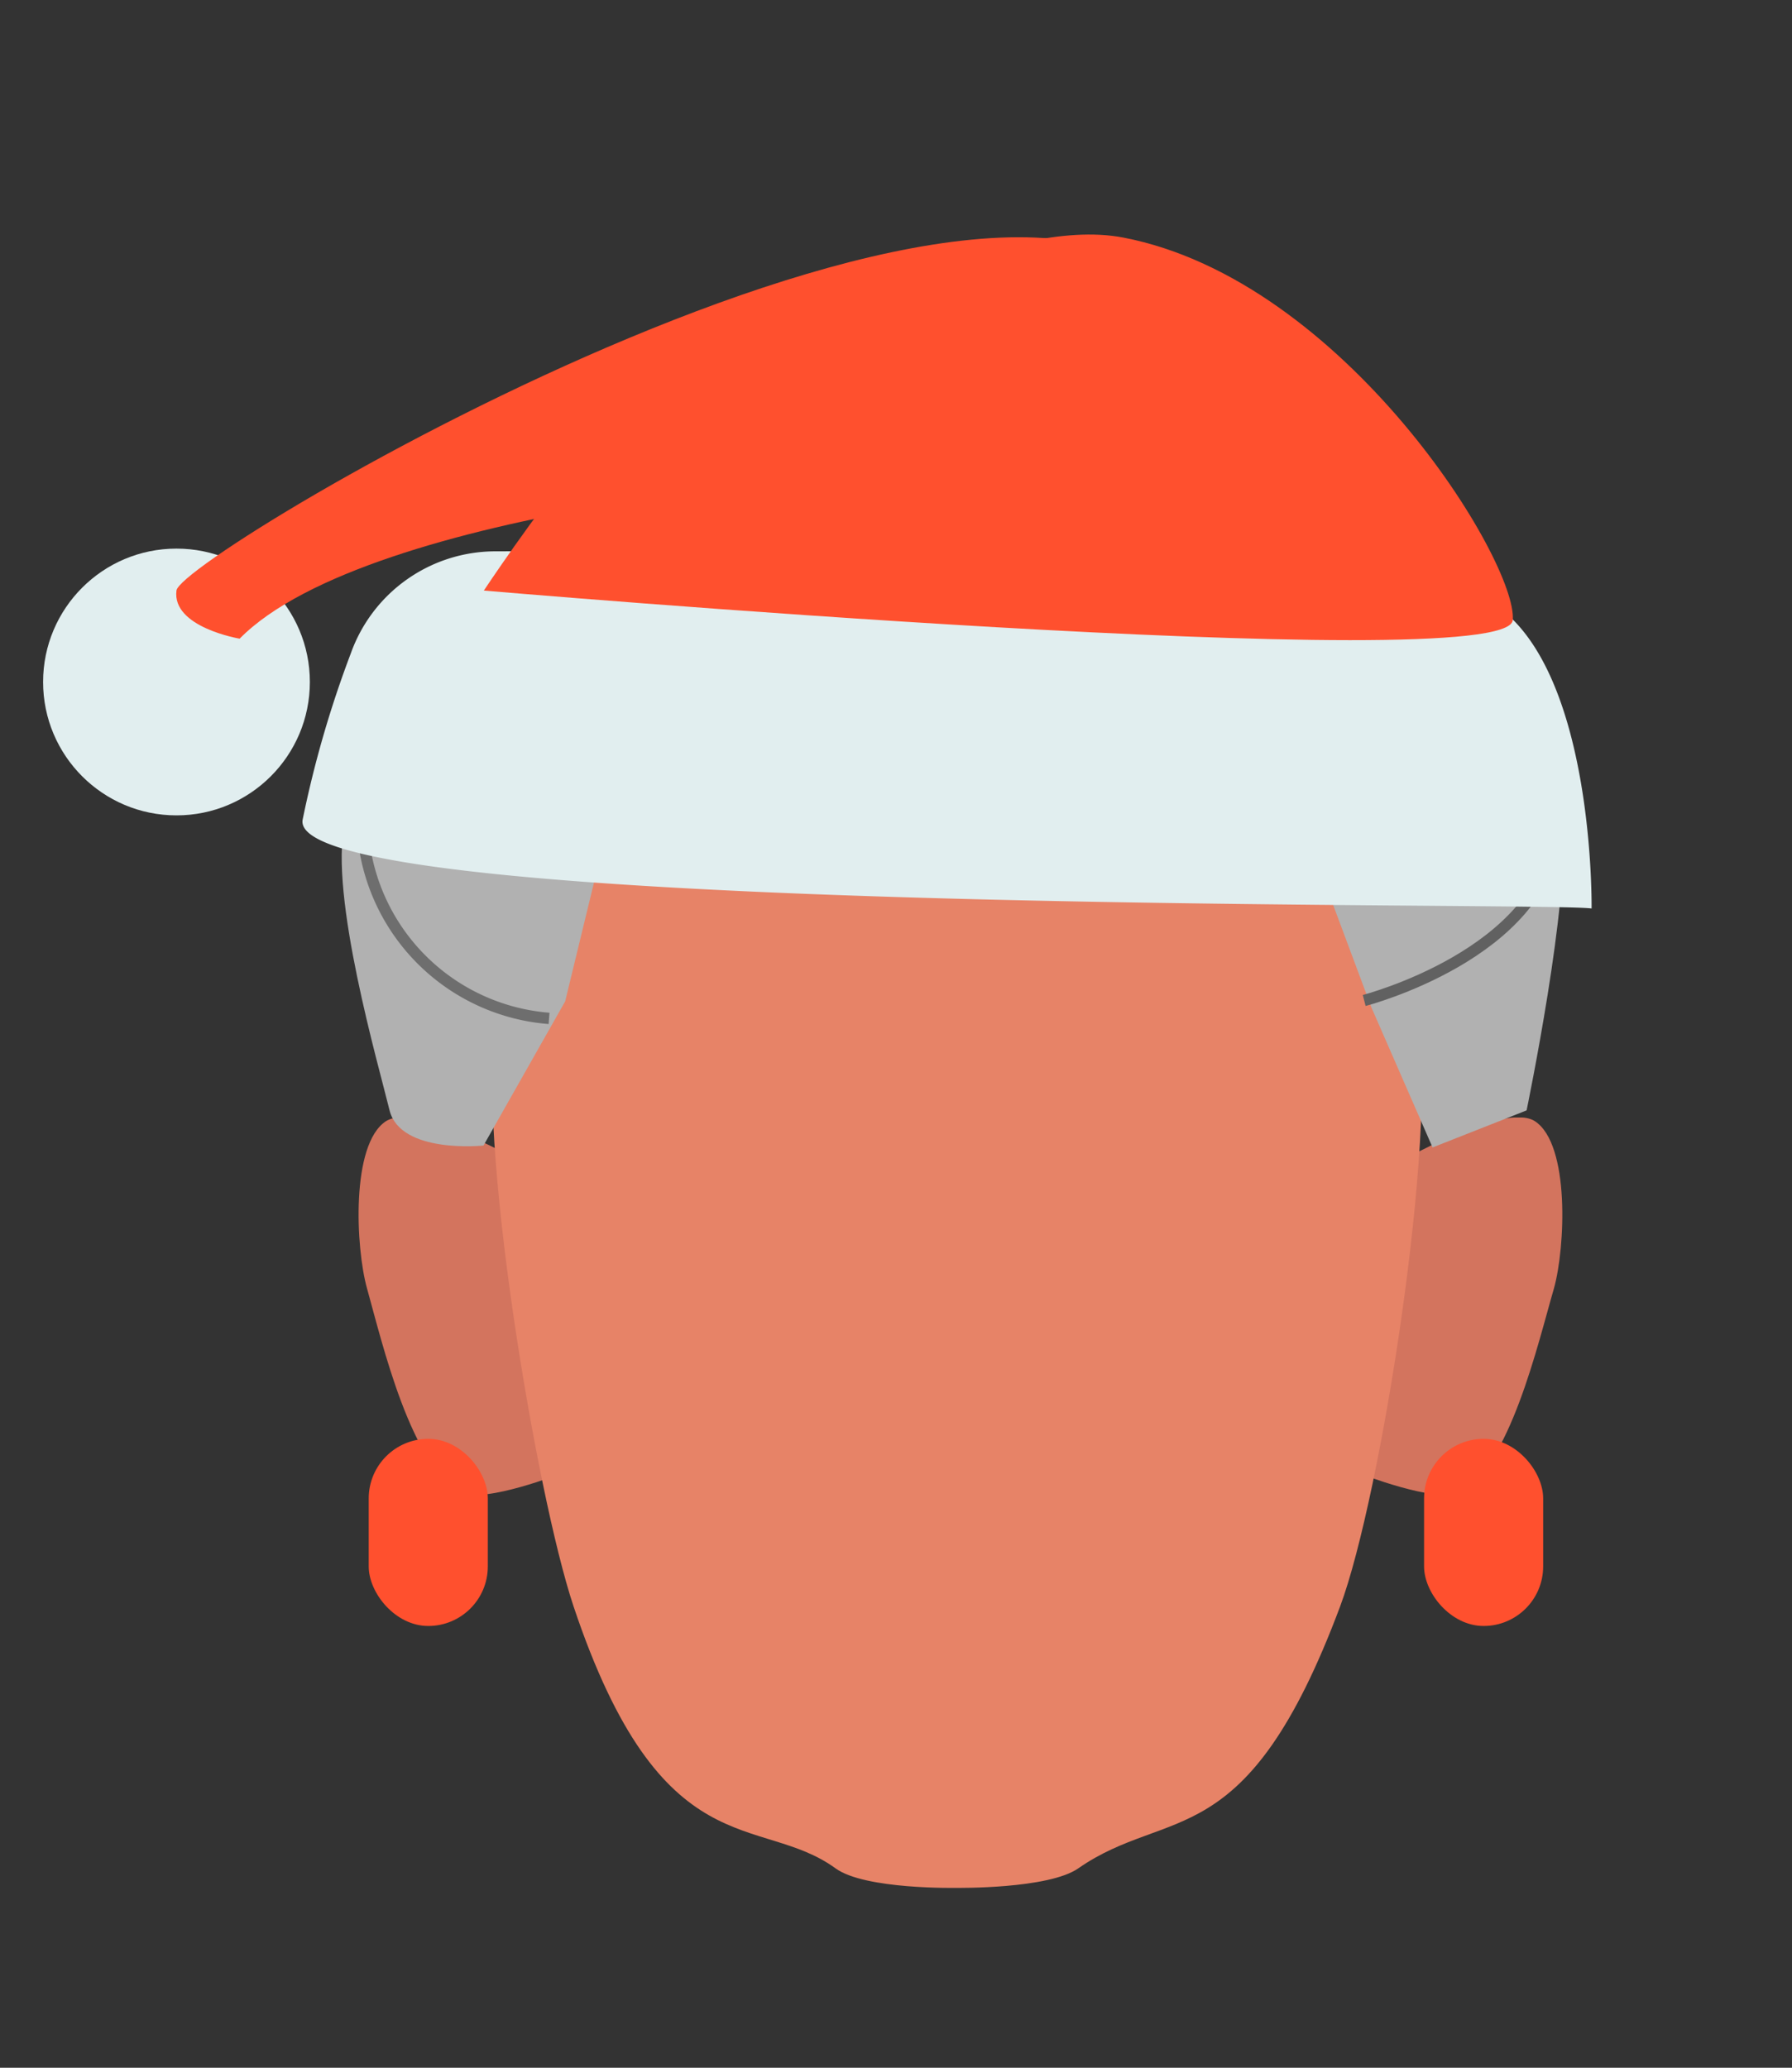<svg xmlns="http://www.w3.org/2000/svg" xmlns:xlink="http://www.w3.org/1999/xlink" viewBox="0 0 158 182.31"><rect x="0" y="0" width="158" height="182.31" fill="#333333" stroke="none"/><defs><style>.cls-1,.cls-10,.cls-11,.cls-8,.cls-9{fill:none;}.cls-2{fill:#666;}.cls-3{clip-path:url(#clip-path);}.cls-4{fill:#d3745e;}.cls-5{clip-path:url(#clip-path-2);}.cls-6{fill:#e78367;}.cls-7{fill:#b1b1b1;}.cls-8{stroke:#616161;}.cls-10,.cls-11,.cls-8,.cls-9{stroke-miterlimit:10;}.cls-9{stroke:#6e6e6e;}.cls-10{stroke:#424242;}.cls-11{stroke:#666;}.cls-12{clip-path:url(#clip-path-3);}.cls-13{fill:#ff502e;}.cls-14{clip-path:url(#clip-path-4);}.cls-15{fill:#e1eeef;}</style><clipPath id="clip-path"><polygon class="cls-1" points="119.89 98.53 119.89 98.53 137.75 98.53 137.75 131.81 119.89 131.81 119.89 98.53"/></clipPath><clipPath id="clip-path-2"><polygon class="cls-1" points="49.48 98.53 49.48 98.53 31.61 98.53 31.61 131.81 49.48 131.81 49.48 98.53"/></clipPath><clipPath id="clip-path-3"><polygon class="cls-1" points="125.56 126.86 125.56 126.86 136.06 126.86 136.06 143.36 125.56 143.36 125.56 126.86"/></clipPath><clipPath id="clip-path-4"><polygon class="cls-1" points="43.01 126.86 43.01 126.86 32.51 126.86 32.51 143.36 43.01 143.36 43.01 126.86"/></clipPath></defs><g id="Calque_3" data-name="Calque 3"><path class="cls-2" d="M71.05,39.74l-.62-6s8.63-3.51,14.83-3.49C92.75,30.28,102,34,102,34l-1.25,6.23s-9.31-1.73-15.47-2.12C79.91,37.78,71.05,39.74,71.05,39.74Z"/><g id="_Repetition_miroir_" data-name="&lt;Repetition miroir&gt;"><g class="cls-3"><path class="cls-4" d="M128.61,131.6c4.48-2.12,7-13.21,8.4-18,1-3.56,1.43-12.7-1.67-14.74-2.7-1.77-12.36,3.81-12.36,3.81l-1,13.23-2.14,14S126.6,132.55,128.61,131.6Z"/></g></g><g id="_Repetition_miroir_2" data-name="&lt;Repetition miroir&gt;"><g class="cls-5"><path class="cls-4" d="M40.76,131.6c-4.49-2.12-7.06-13.21-8.4-18-1-3.56-1.44-12.7,1.66-14.74,2.71-1.77,12.36,3.81,12.36,3.81l1,13.23,2.14,14S42.77,132.55,40.76,131.6Z"/></g></g><rect class="cls-1" x="84.33" y="54.68" width="41.71" height="112.28"/><path class="cls-6" d="M125,89.71c-1.22-6.89-5.85-19.47-10.84-24.37-5.82-5.72-17-9.4-26.31-10.39v-.27c-1.08,0-2.2,0-3.33,0-.55,0-1.11,0-1.64,0v.11c-10.63.75-22.34,4.7-28.3,10.55-5,4.9-9.61,17.48-10.83,24.37-1.81,10.23,3.52,42.06,6.82,51.92,7.77,23.22,16.38,18.21,23.1,23.1,2.59,1.89,10.7,1.72,10.7,1.72s8.07.11,10.7-1.72c8-5.57,14.8-.93,23.09-23.1C121.79,131.89,126.78,99.94,125,89.71Z"/><rect class="cls-1" x="42.66" y="54.68" width="41.71" height="112.28"/><path class="cls-7" d="M42.63,101s-7.34.78-8.29-3.13S29,78.85,30.4,72.63c1.62-7,12.17-18,17.8-22.42,5.17-4.07,23.89-11.05,23.89-11.05l13.15,4.28,10.85-5s22.72,4.87,28.45,9.74c5.32,4.52,12.31,17.67,13.18,24.59.79,6.28-3.12,25.13-3.12,25.13l-8.29,3.27-5.4-12.36-7-18.76L84.65,73.35l-30.59-2.5L49.83,88.29"/><path class="cls-8" d="M56.61,46.23a26,26,0,0,0-4.08,24.09c.32,1,1,2.06,2,2"/><path class="cls-9" d="M48.41,89.79A17.88,17.88,0,0,1,32,70.42l.62.08"/><path class="cls-10" d="M83.84,73.12c8.93-32.2,5-33.62,5-33.62"/><path class="cls-11" d="M112.74,70.18S127,56.71,124,48.71"/><path class="cls-8" d="M120.28,88.21s15.86-4.1,16.87-14.83"/><g id="_Repetition_miroir_3" data-name="&lt;Repetition miroir&gt;"><g class="cls-12"><rect class="cls-13" x="125.56" y="126.86" width="10.5" height="16.5" rx="5.25"/></g></g><g id="_Repetition_miroir_4" data-name="&lt;Repetition miroir&gt;"><g class="cls-14"><rect class="cls-13" x="32.51" y="126.86" width="10.5" height="16.5" rx="5.25"/></g></g><path class="cls-15" d="M140.33,80.1c-4.46-.62-115,.71-113.65-7.81a94.64,94.64,0,0,1,4.25-14.68,13.54,13.54,0,0,1,12.69-9c23.48-.07,83.95.29,89.75,6C140.59,61.79,140.33,80.1,140.33,80.1Z"/><path class="cls-13" d="M42.66,52.07s16.56-25.1,23-24,22.85-9.16,33.4-7.12c19.52,3.77,34.76,28.59,34.32,33.73S42.66,52.07,42.66,52.07Z"/><circle class="cls-15" cx="15.56" cy="60.13" r="11.76"/><path class="cls-13" d="M77.25,42.64c-.93-1.39-44.74,2.09-56.12,13.67,0,0-6-1-5.57-4.25S91.83,3.89,105.28,28,77.25,42.64,77.25,42.64Z"/></g></svg>